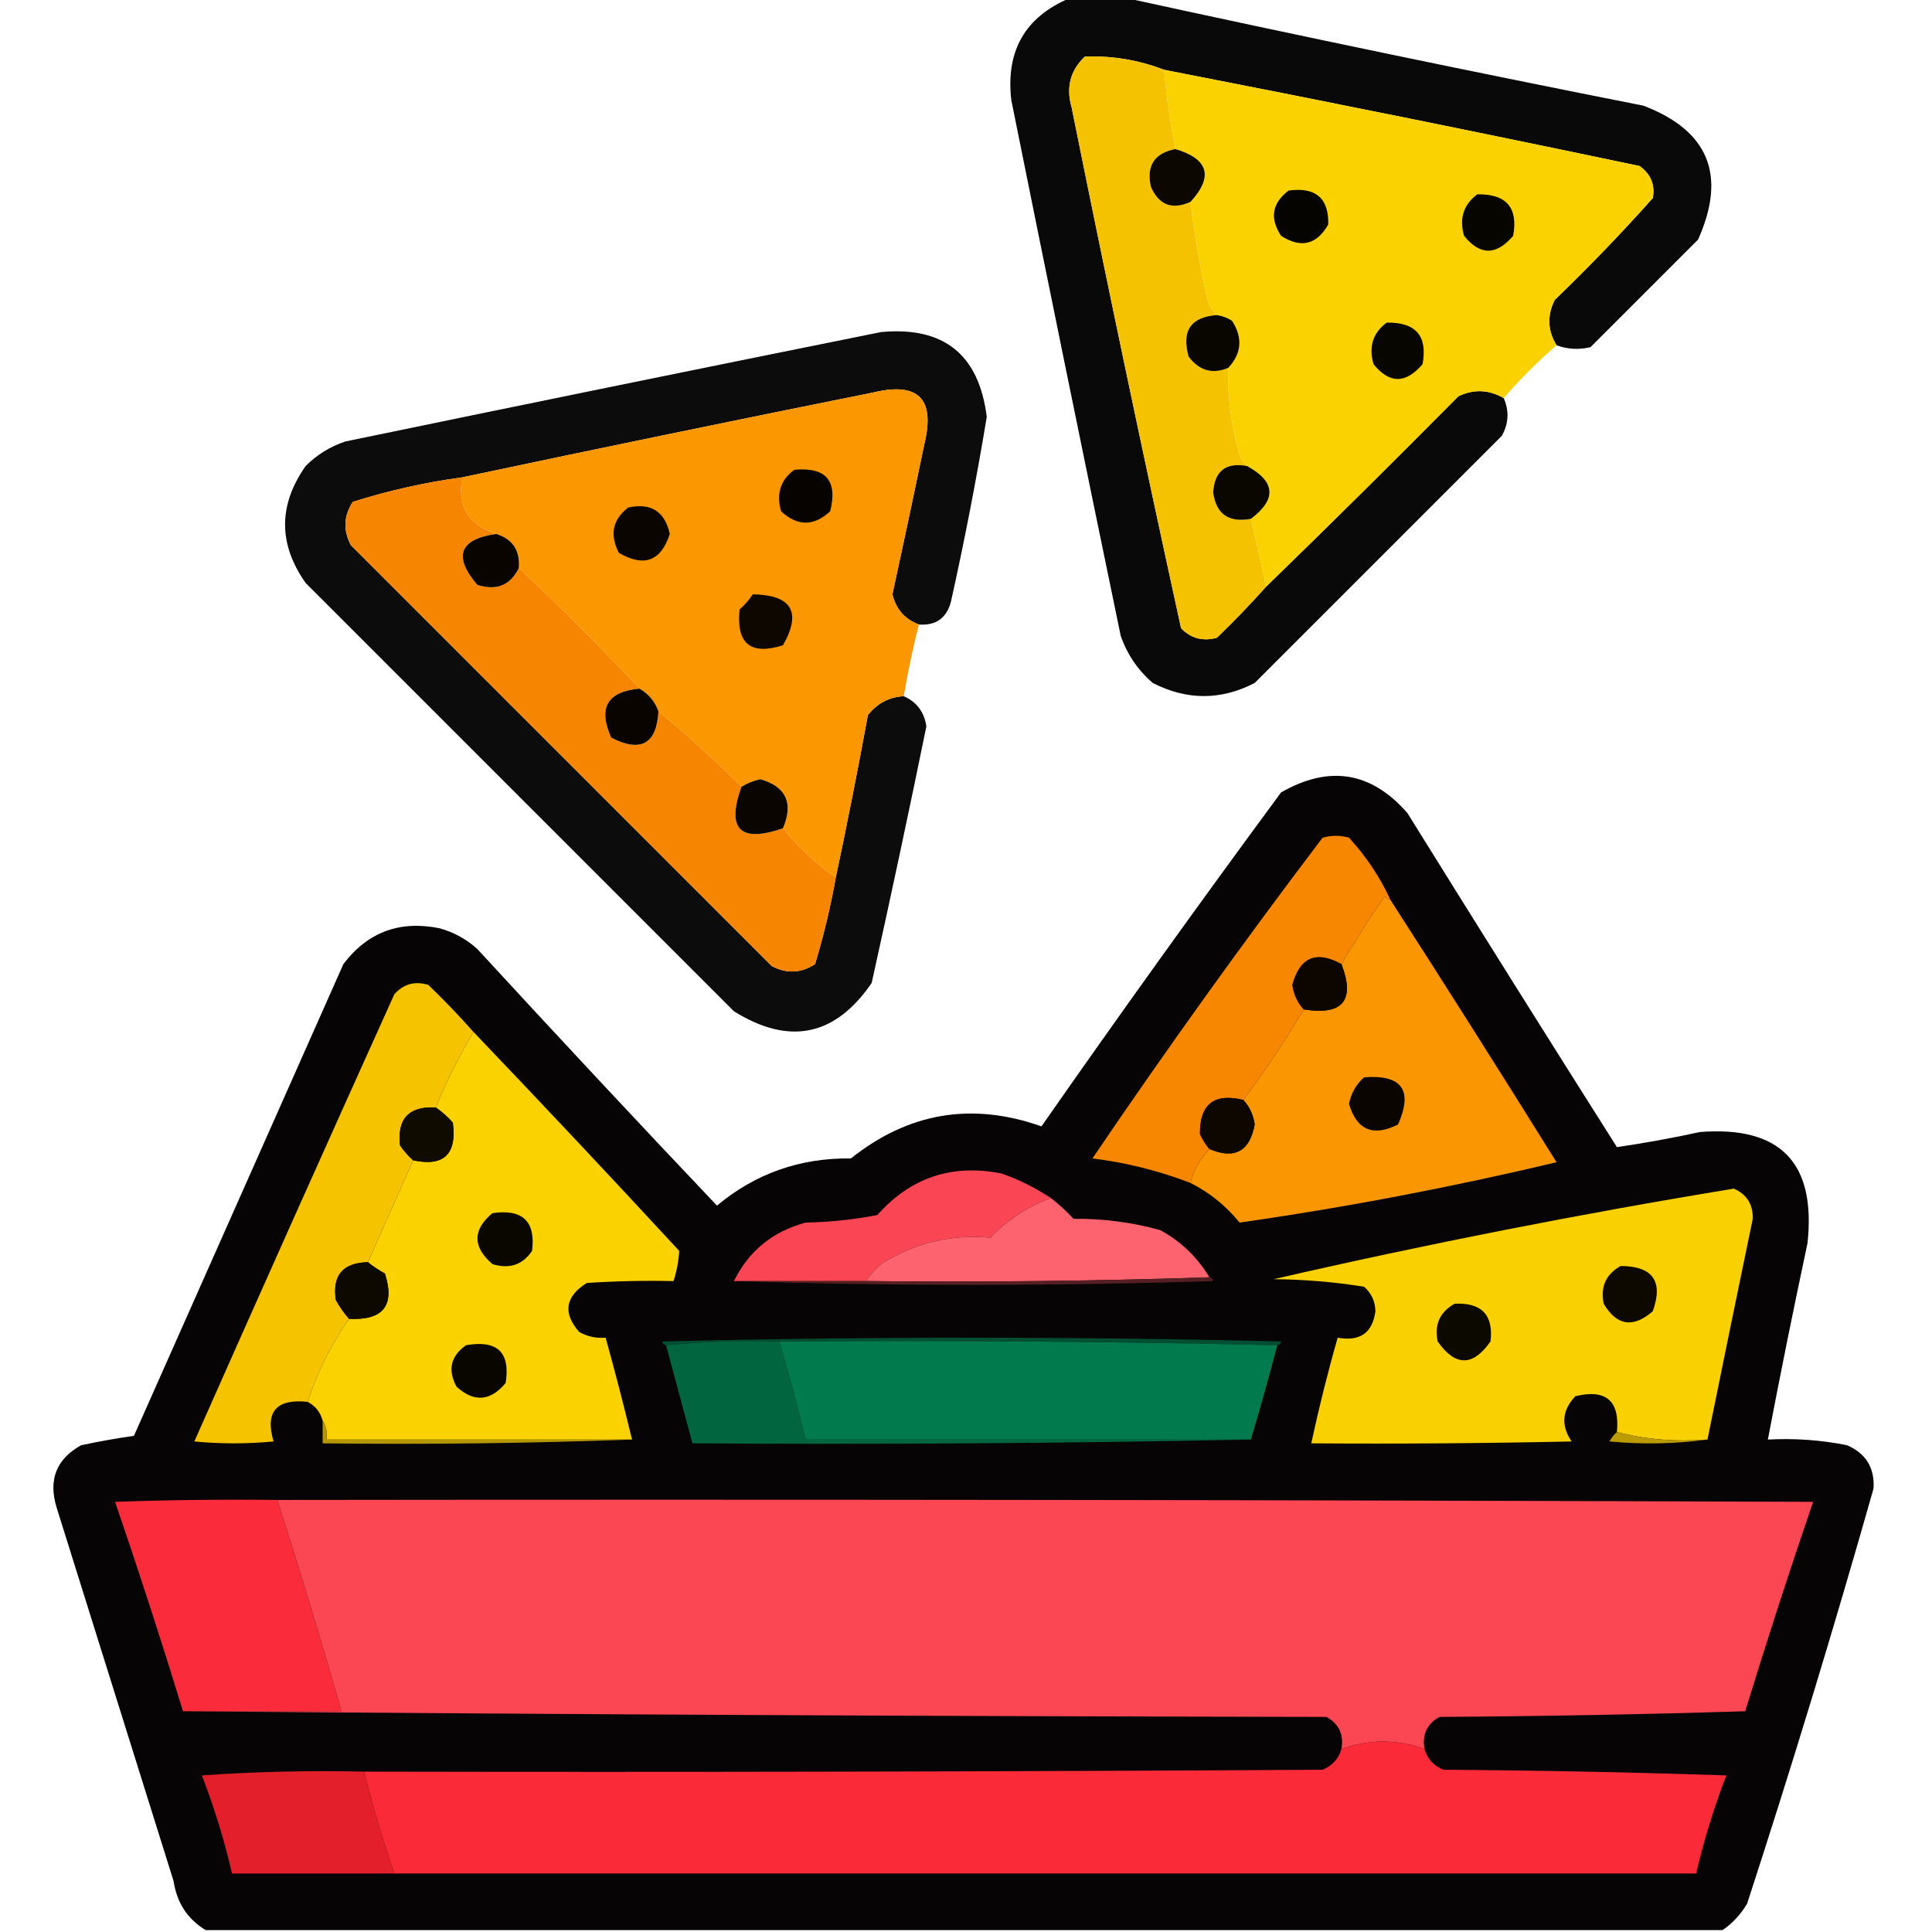 <?xml version="1.0" encoding="UTF-8"?>
<!DOCTYPE svg PUBLIC "-//W3C//DTD SVG 1.1//EN" "http://www.w3.org/Graphics/SVG/1.1/DTD/svg11.dtd">
<svg xmlns="http://www.w3.org/2000/svg" version="1.1" width="512px" height="512px" style="shape-rendering:geometricPrecision; text-rendering:geometricPrecision; image-rendering:optimizeQuality; fill-rule:evenodd; clip-rule:evenodd" xmlns:xlink="http://www.w3.org/1999/xlink">
<g><path style="opacity:0.961" fill="#020100" d="M 283.5,-0.5 C 288.5,-0.5 293.5,-0.5 298.5,-0.5C 343.945,9.423 389.611,18.923 435.5,28C 452.818,34.604 457.651,46.437 450,63.5C 440.5,73 431,82.5 421.5,92C 418.408,92.736 415.408,92.569 412.5,91.5C 410.12,87.644 409.954,83.644 412,79.5C 421.031,70.804 429.697,61.804 438,52.5C 438.658,48.975 437.491,46.141 434.5,44C 392.553,35.176 350.553,26.676 308.5,18.5C 301.741,15.894 294.741,14.727 287.5,15C 283.633,18.66 282.466,23.16 284,28.5C 293.283,74.582 302.95,120.582 313,166.5C 315.653,169.194 318.82,170.027 322.5,169C 327.037,164.631 331.37,160.131 335.5,155.5C 352.632,138.868 369.632,122.035 386.5,105C 390.573,103.066 394.573,103.233 398.5,105.5C 399.987,108.913 399.82,112.247 398,115.5C 376.167,137.333 354.333,159.167 332.5,181C 323.527,185.623 314.527,185.623 305.5,181C 301.542,177.579 298.708,173.412 297,168.5C 287.205,121.194 277.539,73.861 268,26.5C 266.503,13.476 271.67,4.476 283.5,-0.5 Z"/></g>
<g><path style="opacity:1" fill="#f5c200" d="M 308.5,18.5 C 309.111,25.556 310.111,32.556 311.5,39.5C 305.913,40.59 303.746,43.924 305,49.5C 307.128,54.362 310.628,55.695 315.5,53.5C 316.546,62.231 318.046,70.898 320,79.5C 320.48,81.133 321.313,82.466 322.5,83.5C 315.573,83.999 313.073,87.666 315,94.5C 317.769,98.233 321.269,99.233 325.5,97.5C 325.295,105.189 326.295,112.856 328.5,120.5C 328.942,121.739 329.609,122.739 330.5,123.5C 324.866,122.468 321.866,124.802 321.5,130.5C 322.276,136.237 325.609,138.57 331.5,137.5C 332.957,143.45 334.29,149.45 335.5,155.5C 331.37,160.131 327.037,164.631 322.5,169C 318.82,170.027 315.653,169.194 313,166.5C 302.95,120.582 293.283,74.582 284,28.5C 282.466,23.16 283.633,18.66 287.5,15C 294.741,14.727 301.741,15.894 308.5,18.5 Z"/></g>
<g><path style="opacity:1" fill="#fbd201" d="M 308.5,18.5 C 350.553,26.676 392.553,35.176 434.5,44C 437.491,46.141 438.658,48.975 438,52.5C 429.697,61.804 421.031,70.804 412,79.5C 409.954,83.644 410.12,87.644 412.5,91.5C 407.5,95.833 402.833,100.5 398.5,105.5C 394.573,103.233 390.573,103.066 386.5,105C 369.632,122.035 352.632,138.868 335.5,155.5C 334.29,149.45 332.957,143.45 331.5,137.5C 338.371,132.318 338.038,127.652 330.5,123.5C 329.609,122.739 328.942,121.739 328.5,120.5C 326.295,112.856 325.295,105.189 325.5,97.5C 329.068,93.665 329.402,89.499 326.5,85C 325.255,84.209 323.922,83.709 322.5,83.5C 321.313,82.466 320.48,81.133 320,79.5C 318.046,70.898 316.546,62.231 315.5,53.5C 321.623,46.798 320.29,42.132 311.5,39.5C 310.111,32.556 309.111,25.556 308.5,18.5 Z"/></g>
<g><path style="opacity:1" fill="#0c0801" d="M 311.5,39.5 C 320.29,42.132 321.623,46.798 315.5,53.5C 310.628,55.695 307.128,54.362 305,49.5C 303.746,43.924 305.913,40.59 311.5,39.5 Z"/></g>
<g><path style="opacity:1" fill="#060400" d="M 341.5,50.5 C 348.669,49.513 352.169,52.513 352,59.5C 348.937,64.869 344.771,65.869 339.5,62.5C 336.435,57.83 337.102,53.83 341.5,50.5 Z"/></g>
<g><path style="opacity:1" fill="#060500" d="M 391.5,51.5 C 399.201,51.362 402.367,55.029 401,62.5C 396.537,67.741 392.204,67.741 388,62.5C 386.663,57.916 387.829,54.249 391.5,51.5 Z"/></g>
<g><path style="opacity:1" fill="#090600" d="M 322.5,83.5 C 323.922,83.709 325.255,84.209 326.5,85C 329.402,89.499 329.068,93.665 325.5,97.5C 321.269,99.233 317.769,98.233 315,94.5C 313.073,87.666 315.573,83.999 322.5,83.5 Z"/></g>
<g><path style="opacity:1" fill="#080600" d="M 367.5,85.5 C 375.201,85.362 378.367,89.029 377,96.5C 372.537,101.741 368.204,101.741 364,96.5C 362.663,91.872 363.83,88.205 367.5,85.5 Z"/></g>
<g><path style="opacity:0.952" fill="#010000" d="M 243.5,165.5 C 239.755,164.088 237.422,161.421 236.5,157.5C 239.395,144.192 242.228,130.859 245,117.5C 247.833,105.667 243.333,101.167 231.5,104C 195.086,111.316 158.752,118.816 122.5,126.5C 112.648,127.837 102.982,130.004 93.5,133C 91.066,136.716 90.899,140.549 93,144.5C 130.167,181.667 167.333,218.833 204.5,256C 208.451,258.101 212.284,257.934 216,255.5C 218.279,247.94 220.112,240.273 221.5,232.5C 224.524,218.212 227.358,203.878 230,189.5C 232.498,186.361 235.665,184.694 239.5,184.5C 242.936,186.019 244.936,188.685 245.5,192.5C 240.86,215.2 236.026,237.867 231,260.5C 221.319,274.626 209.152,277.126 194.5,268C 156.667,230.167 118.833,192.333 81,154.5C 73.73,144.183 73.73,133.85 81,123.5C 83.99,120.509 87.49,118.343 91.5,117C 138.806,107.205 186.139,97.539 233.5,88C 250.122,86.457 259.455,93.957 261.5,110.5C 258.784,126.915 255.617,143.249 252,159.5C 250.828,163.837 247.994,165.837 243.5,165.5 Z"/></g>
<g><path style="opacity:0.999" fill="#fb9701" d="M 243.5,165.5 C 241.916,171.752 240.583,178.086 239.5,184.5C 235.665,184.694 232.498,186.361 230,189.5C 227.358,203.878 224.524,218.212 221.5,232.5C 216.226,228.895 211.559,224.562 207.5,219.5C 210.327,212.799 208.327,208.465 201.5,206.5C 199.7,206.902 198.033,207.569 196.5,208.5C 189.446,201.442 182.112,194.775 174.5,188.5C 173.55,185.885 171.883,183.885 169.5,182.5C 159.167,171.5 148.5,160.833 137.5,150.5C 137.852,145.864 135.852,142.864 131.5,141.5C 124.148,139.133 121.148,134.133 122.5,126.5C 158.752,118.816 195.086,111.316 231.5,104C 243.333,101.167 247.833,105.667 245,117.5C 242.228,130.859 239.395,144.192 236.5,157.5C 237.422,161.421 239.755,164.088 243.5,165.5 Z"/></g>
<g><path style="opacity:1" fill="#0a0700" d="M 330.5,123.5 C 338.038,127.652 338.371,132.318 331.5,137.5C 325.609,138.57 322.276,136.237 321.5,130.5C 321.866,124.802 324.866,122.468 330.5,123.5 Z"/></g>
<g><path style="opacity:1" fill="#070300" d="M 210.5,124.5 C 218.885,123.716 222.051,127.383 220,135.5C 215.667,139.5 211.333,139.5 207,135.5C 205.663,130.872 206.83,127.205 210.5,124.5 Z"/></g>
<g><path style="opacity:1" fill="#f68501" d="M 122.5,126.5 C 121.148,134.133 124.148,139.133 131.5,141.5C 121.711,142.925 120.044,147.425 126.5,155C 131.609,156.609 135.275,155.109 137.5,150.5C 148.5,160.833 159.167,171.5 169.5,182.5C 160.904,183.27 158.404,187.603 162,195.5C 169.84,199.5 174.006,197.166 174.5,188.5C 182.112,194.775 189.446,201.442 196.5,208.5C 192.44,219.774 196.107,223.44 207.5,219.5C 211.559,224.562 216.226,228.895 221.5,232.5C 220.112,240.273 218.279,247.94 216,255.5C 212.284,257.934 208.451,258.101 204.5,256C 167.333,218.833 130.167,181.667 93,144.5C 90.899,140.549 91.066,136.716 93.5,133C 102.982,130.004 112.648,127.837 122.5,126.5 Z"/></g>
<g><path style="opacity:1" fill="#0a0500" d="M 166.5,134.5 C 172.523,133.197 176.189,135.53 177.5,141.5C 175.172,148.726 170.672,150.393 164,146.5C 161.523,141.669 162.356,137.669 166.5,134.5 Z"/></g>
<g><path style="opacity:1" fill="#090400" d="M 131.5,141.5 C 135.852,142.864 137.852,145.864 137.5,150.5C 135.275,155.109 131.609,156.609 126.5,155C 120.044,147.425 121.711,142.925 131.5,141.5 Z"/></g>
<g><path style="opacity:1" fill="#0e0700" d="M 199.5,157.5 C 209.832,157.675 212.499,162.175 207.5,171C 198.895,173.734 195.062,170.567 196,161.5C 197.376,160.295 198.542,158.962 199.5,157.5 Z"/></g>
<g><path style="opacity:1" fill="#0a0400" d="M 169.5,182.5 C 171.883,183.885 173.55,185.885 174.5,188.5C 174.006,197.166 169.84,199.5 162,195.5C 158.404,187.603 160.904,183.27 169.5,182.5 Z"/></g>
<g><path style="opacity:0.983" fill="#030100" d="M 456.5,511.5 C 322.5,511.5 188.5,511.5 54.5,511.5C 49.692,508.573 46.858,504.239 46,498.5C 35.667,465.5 25.333,432.5 15,399.5C 12.763,392.155 14.93,386.655 21.5,383C 26.126,382.018 30.792,381.184 35.5,380.5C 54,338.833 72.5,297.167 91,255.5C 97.411,247.026 105.911,243.86 116.5,246C 120.283,247.058 123.617,248.891 126.5,251.5C 147.483,274.317 168.65,296.984 190,319.5C 200.215,310.982 212.049,306.816 225.5,307C 240.758,294.822 257.592,291.988 276,298.5C 296.779,268.721 317.946,239.221 339.5,210C 352.275,202.675 363.442,204.508 373,215.5C 391.375,245.084 409.875,274.584 428.5,304C 435.793,302.943 443.126,301.61 450.5,300C 471.827,298.327 481.327,308.161 479,329.5C 475.305,346.807 471.805,364.14 468.5,381.5C 475.589,381.116 482.589,381.616 489.5,383C 494.519,385.207 496.853,389.04 496.5,394.5C 486.05,431.352 474.884,468.019 463,504.5C 461.306,507.358 459.139,509.691 456.5,511.5 Z"/></g>
<g><path style="opacity:1" fill="#0a0500" d="M 207.5,219.5 C 196.107,223.44 192.44,219.774 196.5,208.5C 198.033,207.569 199.7,206.902 201.5,206.5C 208.327,208.465 210.327,212.799 207.5,219.5 Z"/></g>
<g><path style="opacity:1" fill="#f78601" d="M 368.5,238.5 C 367.883,238.389 367.383,238.056 367,237.5C 362.917,243.401 359.083,249.401 355.5,255.5C 348.819,251.841 344.486,253.674 342.5,261C 342.84,263.511 343.84,265.678 345.5,267.5C 340.585,275.754 335.251,283.754 329.5,291.5C 321.774,289.607 317.941,292.607 318,300.5C 318.662,301.984 319.496,303.317 320.5,304.5C 318.057,307.052 316.39,310.052 315.5,313.5C 307.061,310.247 298.394,308.081 289.5,307C 309.122,278.062 329.455,249.729 350.5,222C 352.833,221.333 355.167,221.333 357.5,222C 362.056,226.955 365.722,232.455 368.5,238.5 Z"/></g>
<g><path style="opacity:1" fill="#fa9601" d="M 368.5,238.5 C 383.304,261.493 397.97,284.66 412.5,308C 384.687,314.63 356.687,319.963 328.5,324C 324.871,319.528 320.537,316.028 315.5,313.5C 316.39,310.052 318.057,307.052 320.5,304.5C 327.19,307.312 331.19,305.145 332.5,298C 332.16,295.489 331.16,293.322 329.5,291.5C 335.251,283.754 340.585,275.754 345.5,267.5C 355.853,269.155 359.186,265.155 355.5,255.5C 359.083,249.401 362.917,243.401 367,237.5C 367.383,238.056 367.883,238.389 368.5,238.5 Z"/></g>
<g><path style="opacity:1" fill="#0d0600" d="M 355.5,255.5 C 359.186,265.155 355.853,269.155 345.5,267.5C 343.84,265.678 342.84,263.511 342.5,261C 344.486,253.674 348.819,251.841 355.5,255.5 Z"/></g>
<g><path style="opacity:1" fill="#f6c300" d="M 125.5,273.5 C 121.672,279.822 118.339,286.489 115.5,293.5C 108.394,293.105 105.228,296.439 106,303.5C 107.032,305.027 108.199,306.36 109.5,307.5C 105.5,316.5 101.5,325.5 97.5,334.5C 90.858,334.64 88.024,337.973 89,344.5C 89.997,346.323 91.164,347.99 92.5,349.5C 87.844,356.144 84.178,363.477 81.5,371.5C 73.198,370.64 70.198,374.14 72.5,382C 65.5,382.667 58.5,382.667 51.5,382C 69.021,342.456 86.688,302.956 104.5,263.5C 106.933,260.758 109.933,259.925 113.5,261C 117.704,265.036 121.704,269.202 125.5,273.5 Z"/></g>
<g><path style="opacity:1" fill="#fbd201" d="M 125.5,273.5 C 143.8,292.636 161.967,311.969 180,331.5C 179.847,334.174 179.347,336.84 178.5,339.5C 170.826,339.334 163.159,339.5 155.5,340C 149.77,343.639 149.103,347.972 153.5,353C 155.677,354.202 158.011,354.702 160.5,354.5C 162.99,363.461 165.324,372.461 167.5,381.5C 140.5,381.5 113.5,381.5 86.5,381.5C 86.784,379.585 86.451,377.919 85.5,376.5C 84.92,374.251 83.587,372.585 81.5,371.5C 84.178,363.477 87.844,356.144 92.5,349.5C 101.56,349.954 104.727,345.954 102,337.5C 100.385,336.614 98.885,335.614 97.5,334.5C 101.5,325.5 105.5,316.5 109.5,307.5C 117.614,309.222 121.114,305.889 120,297.5C 118.629,295.959 117.129,294.625 115.5,293.5C 118.339,286.489 121.672,279.822 125.5,273.5 Z"/></g>
<g><path style="opacity:1" fill="#0a0500" d="M 361.5,285.5 C 371.525,284.731 374.525,288.898 370.5,298C 363.864,301.33 359.531,299.497 357.5,292.5C 358.071,289.687 359.404,287.354 361.5,285.5 Z"/></g>
<g><path style="opacity:1" fill="#0e0700" d="M 329.5,291.5 C 331.16,293.322 332.16,295.489 332.5,298C 331.19,305.145 327.19,307.312 320.5,304.5C 319.496,303.317 318.662,301.984 318,300.5C 317.941,292.607 321.774,289.607 329.5,291.5 Z"/></g>
<g><path style="opacity:1" fill="#0f0b01" d="M 115.5,293.5 C 117.129,294.625 118.629,295.959 120,297.5C 121.114,305.889 117.614,309.222 109.5,307.5C 108.199,306.36 107.032,305.027 106,303.5C 105.228,296.439 108.394,293.105 115.5,293.5 Z"/></g>
<g><path style="opacity:1" fill="#fa4654" d="M 278.5,317.5 C 272.41,319.72 267.077,323.22 262.5,328C 252.028,327.047 242.362,329.38 233.5,335C 231.959,336.371 230.625,337.871 229.5,339.5C 217.833,339.5 206.167,339.5 194.5,339.5C 198.435,331.515 204.768,326.349 213.5,324C 219.914,323.871 226.247,323.204 232.5,322C 241.335,312.037 252.335,308.37 265.5,311C 270.139,312.653 274.472,314.819 278.5,317.5 Z"/></g>
<g><path style="opacity:1" fill="#f9d001" d="M 452.5,381.5 C 444.097,382.134 436.097,381.467 428.5,379.5C 429.294,371.225 425.627,368.058 417.5,370C 413.95,373.731 413.617,377.731 416.5,382C 393.502,382.5 370.502,382.667 347.5,382.5C 349.52,373.089 351.853,363.755 354.5,354.5C 360.391,355.57 363.724,353.237 364.5,347.5C 364.444,344.889 363.444,342.722 361.5,341C 353.603,339.73 345.603,339.063 337.5,339C 377.978,329.704 418.645,321.704 459.5,315C 462.934,316.529 464.6,319.196 464.5,323C 460.451,342.522 456.451,362.022 452.5,381.5 Z"/></g>
<g><path style="opacity:1" fill="#fc636e" d="M 278.5,317.5 C 280.63,319.127 282.63,320.96 284.5,323C 292.343,322.91 300.009,323.91 307.5,326C 312.996,328.997 317.329,333.163 320.5,338.5C 290.338,339.498 260.005,339.831 229.5,339.5C 230.625,337.871 231.959,336.371 233.5,335C 242.362,329.38 252.028,327.047 262.5,328C 267.077,323.22 272.41,319.72 278.5,317.5 Z"/></g>
<g><path style="opacity:1" fill="#090700" d="M 130.5,321.5 C 138.494,320.329 141.994,323.663 141,331.5C 138.487,335.212 134.987,336.378 130.5,335C 125.209,330.423 125.209,325.923 130.5,321.5 Z"/></g>
<g><path style="opacity:1" fill="#0d0901" d="M 97.5,334.5 C 98.885,335.614 100.385,336.614 102,337.5C 104.727,345.954 101.56,349.954 92.5,349.5C 91.164,347.99 89.997,346.323 89,344.5C 88.024,337.973 90.858,334.64 97.5,334.5 Z"/></g>
<g><path style="opacity:1" fill="#0d0901" d="M 429.5,335.5 C 438.017,335.545 440.851,339.545 438,347.5C 432.785,352.019 428.451,351.353 425,345.5C 424.077,341.017 425.577,337.683 429.5,335.5 Z"/></g>
<g><path style="opacity:1" fill="#551f23" d="M 320.5,338.5 C 321.043,338.56 321.376,338.893 321.5,339.5C 279.002,340.831 236.669,340.831 194.5,339.5C 206.167,339.5 217.833,339.5 229.5,339.5C 260.005,339.831 290.338,339.498 320.5,338.5 Z"/></g>
<g><path style="opacity:1" fill="#0c0900" d="M 385.5,345.5 C 392.657,345.155 395.824,348.488 395,355.5C 390.333,362.167 385.667,362.167 381,355.5C 380.077,351.017 381.577,347.683 385.5,345.5 Z"/></g>
<g><path style="opacity:1" fill="#004f32" d="M 338.5,356.5 C 294.67,355.501 250.67,355.168 206.5,355.5C 196.319,355.173 186.319,355.506 176.5,356.5C 175.957,356.44 175.624,356.107 175.5,355.5C 230.167,354.167 284.833,354.167 339.5,355.5C 339.376,356.107 339.043,356.44 338.5,356.5 Z"/></g>
<g><path style="opacity:1" fill="#01653f" d="M 206.5,355.5 C 209.086,364.095 211.419,372.761 213.5,381.5C 252.833,381.5 292.167,381.5 331.5,381.5C 282.336,382.499 233.003,382.832 183.5,382.5C 181.167,373.834 178.834,365.167 176.5,356.5C 186.319,355.506 196.319,355.173 206.5,355.5 Z"/></g>
<g><path style="opacity:1" fill="#017a4d" d="M 206.5,355.5 C 250.67,355.168 294.67,355.501 338.5,356.5C 336.322,364.878 333.989,373.211 331.5,381.5C 292.167,381.5 252.833,381.5 213.5,381.5C 211.419,372.761 209.086,364.095 206.5,355.5 Z"/></g>
<g><path style="opacity:1" fill="#090600" d="M 123.5,356.5 C 131.794,355.036 135.294,358.37 134,366.5C 129.965,371.364 125.632,371.698 121,367.5C 118.584,363.078 119.417,359.411 123.5,356.5 Z"/></g>
<g><path style="opacity:1" fill="#b59701" d="M 85.5,376.5 C 86.451,377.919 86.784,379.585 86.5,381.5C 113.5,381.5 140.5,381.5 167.5,381.5C 140.338,382.498 113.005,382.831 85.5,382.5C 85.5,380.5 85.5,378.5 85.5,376.5 Z"/></g>
<g><path style="opacity:1" fill="#ba9b01" d="M 428.5,379.5 C 436.097,381.467 444.097,382.134 452.5,381.5C 444.01,382.657 435.343,382.824 426.5,382C 427.066,381.005 427.733,380.172 428.5,379.5 Z"/></g>
<g><path style="opacity:1" fill="#fa2b3a" d="M 73.5,397.5 C 79.477,416.075 85.144,434.742 90.5,453.5C 76.5,453.5 62.5,453.5 48.5,453.5C 42.804,434.913 36.804,416.413 30.5,398C 44.83,397.5 59.163,397.333 73.5,397.5 Z"/></g>
<g><path style="opacity:1" fill="#fb4654" d="M 73.5,397.5 C 209.167,397.333 344.834,397.5 480.5,398C 474.205,416.385 468.205,434.885 462.5,453.5C 435.506,454.333 408.506,454.833 381.5,455C 378.179,456.812 376.845,459.645 377.5,463.5C 374.093,462.247 370.427,461.58 366.5,461.5C 362.573,461.58 358.907,462.247 355.5,463.5C 356.155,459.645 354.821,456.812 351.5,455C 250.333,454.833 149.333,454.333 48.5,453.5C 62.5,453.5 76.5,453.5 90.5,453.5C 85.144,434.742 79.477,416.075 73.5,397.5 Z"/></g>
<g><path style="opacity:1" fill="#fa2a39" d="M 377.5,463.5 C 378.254,466.091 379.921,467.924 382.5,469C 407.507,469.167 432.507,469.667 457.5,470.5C 454.222,478.998 451.556,487.665 449.5,496.5C 334.5,496.5 219.5,496.5 104.5,496.5C 101.428,487.618 98.762,478.618 96.5,469.5C 181.167,469.667 265.834,469.5 350.5,469C 353.079,467.924 354.746,466.091 355.5,463.5C 358.907,462.247 362.573,461.58 366.5,461.5C 370.427,461.58 374.093,462.247 377.5,463.5 Z"/></g>
<g><path style="opacity:1" fill="#e31f2c" d="M 96.5,469.5 C 98.762,478.618 101.428,487.618 104.5,496.5C 90.167,496.5 75.833,496.5 61.5,496.5C 59.444,487.665 56.778,478.998 53.5,470.5C 67.818,469.501 82.151,469.167 96.5,469.5 Z"/></g>
</svg>
